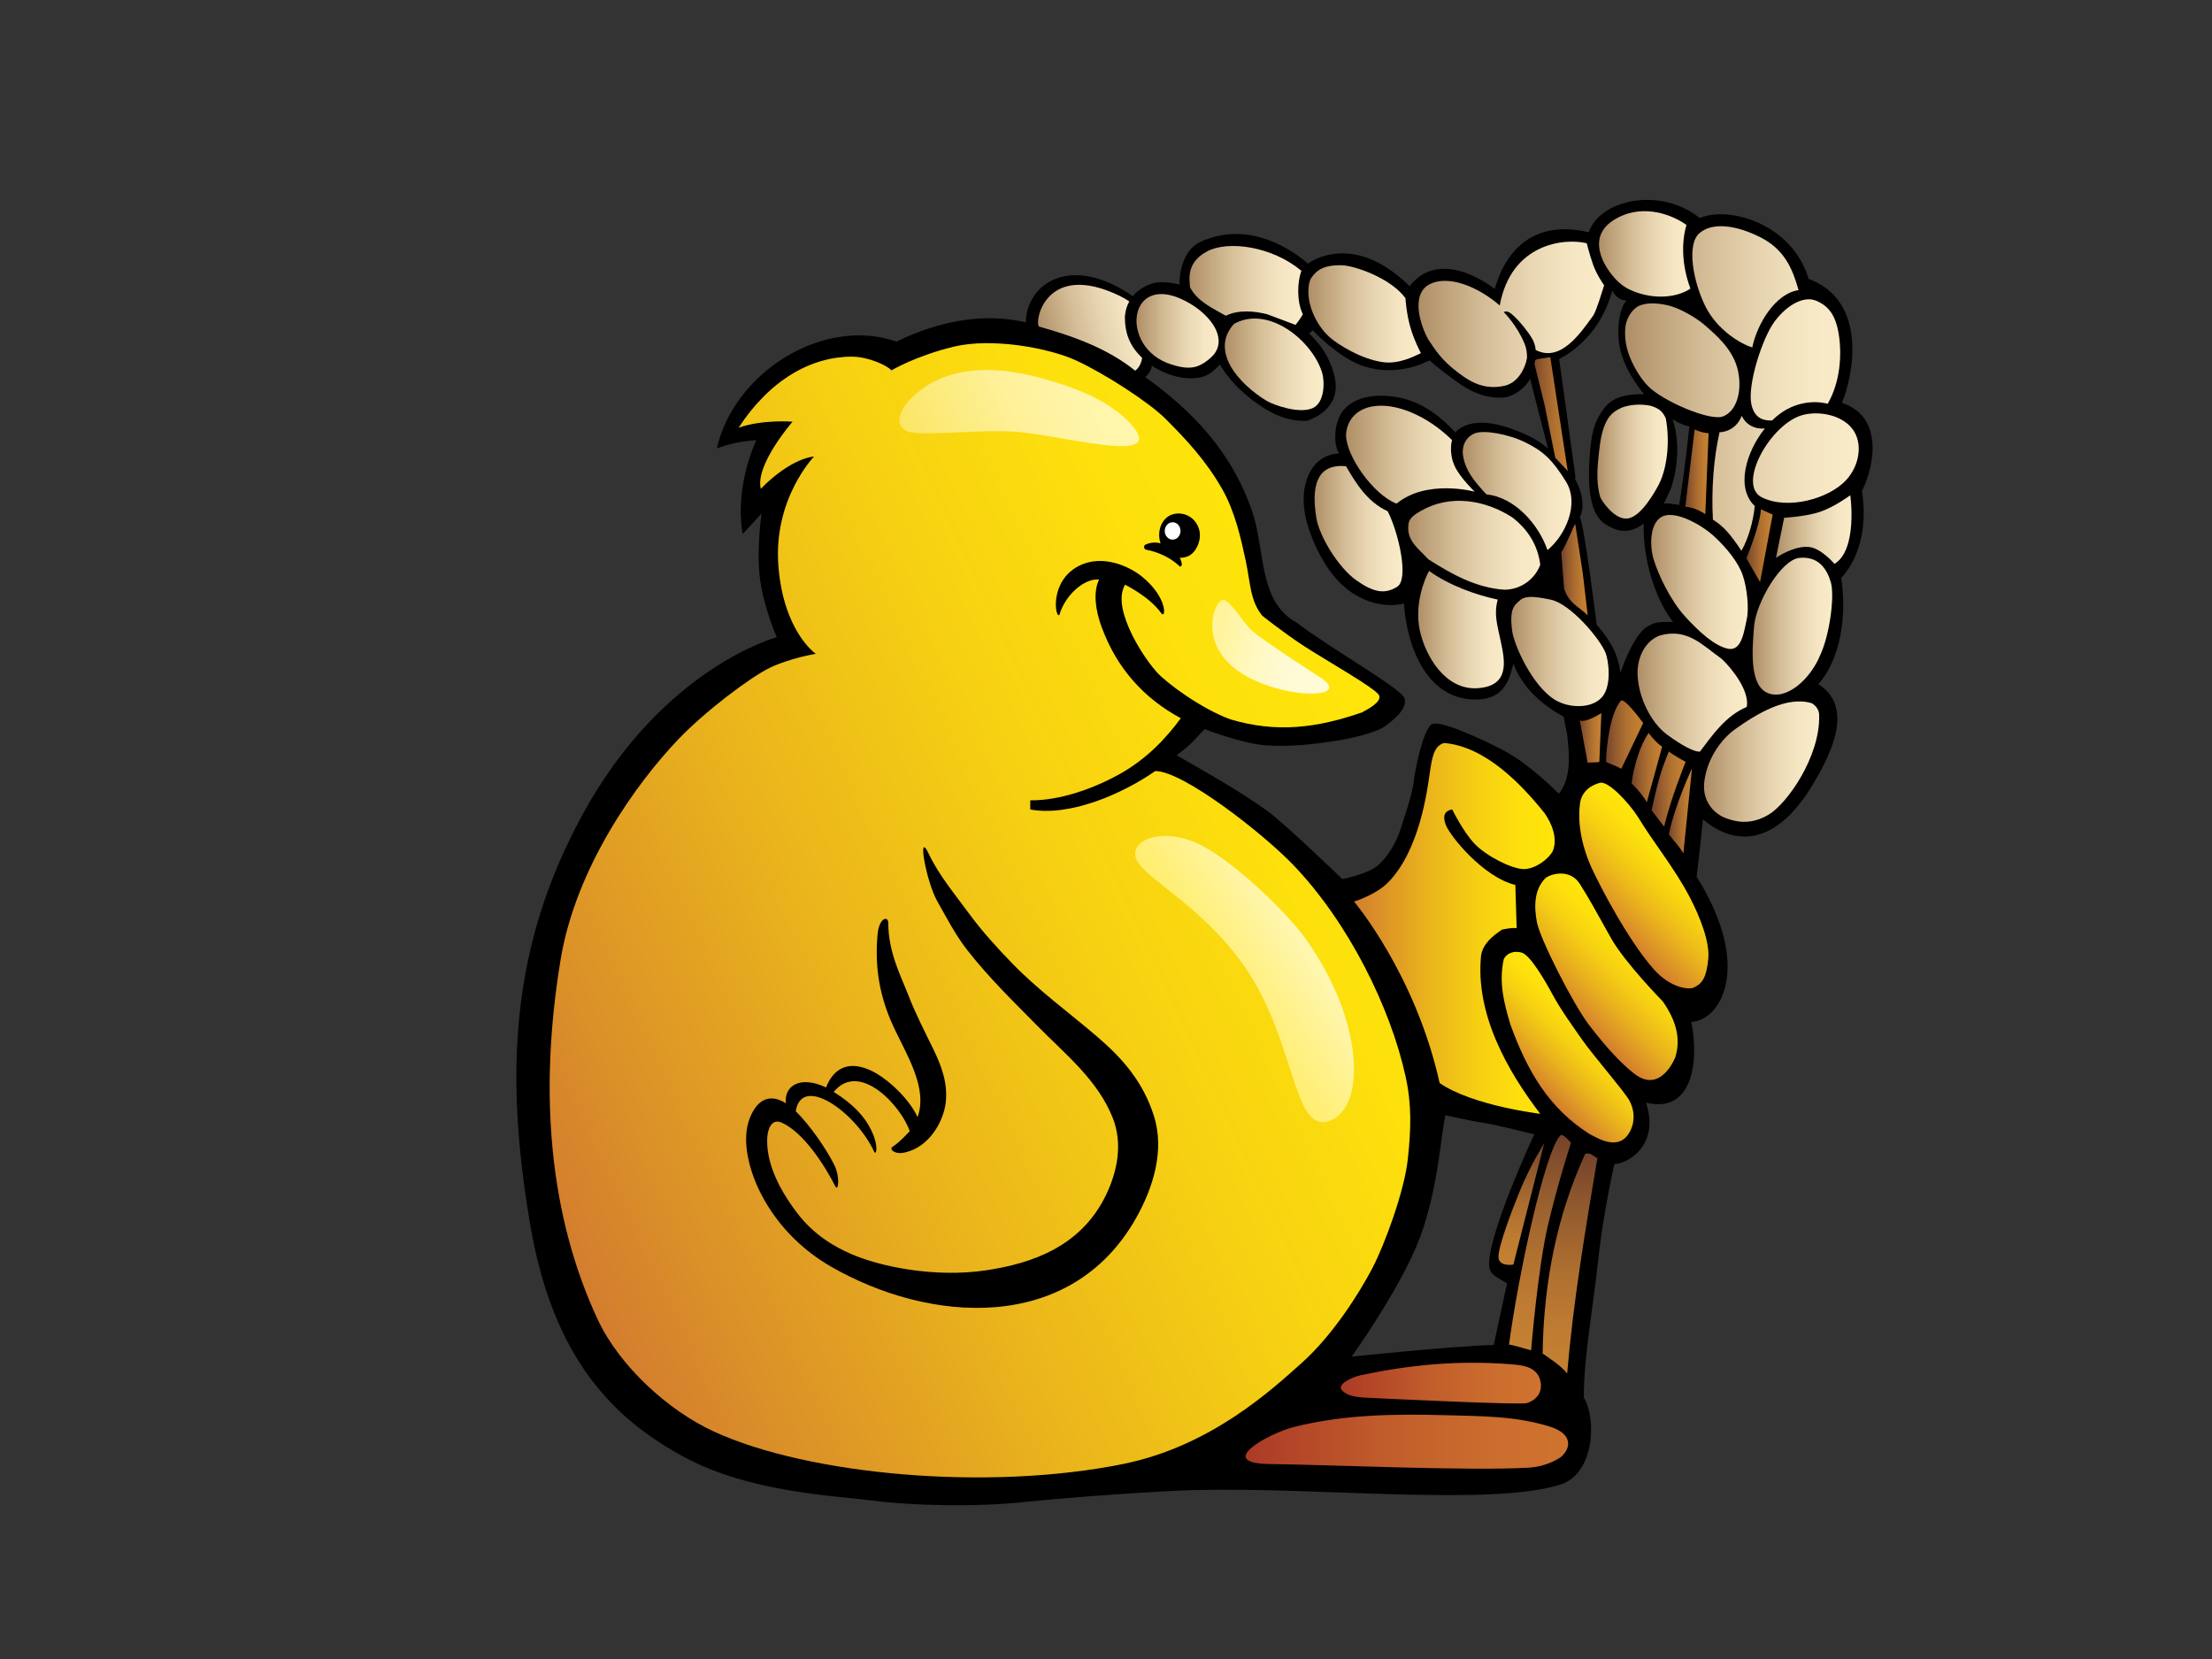 <?xml version="1.0" encoding="utf-8"?>
<!-- Generator: Adobe Illustrator 17.0.0, SVG Export Plug-In . SVG Version: 6.00 Build 0)  -->
<!DOCTYPE svg PUBLIC "-//W3C//DTD SVG 1.1//EN" "http://www.w3.org/Graphics/SVG/1.1/DTD/svg11.dtd">
<svg version="1.1" id="Layer_1" xmlns="http://www.w3.org/2000/svg" xmlns:xlink="http://www.w3.org/1999/xlink" x="0px" y="0px"
	 width="800px" height="600px" viewBox="0 0 800 600" enable-background="new 0 0 800 600" xml:space="preserve">
<rect x="0" y="0" width="800" height="600" fill="#333333" stroke="none"/>
<g>
	<g>
		<g>
			<g>
				
					<linearGradient id="SVGID_1_" gradientUnits="userSpaceOnUse" x1="57.514" y1="203.98" x2="94.147" y2="203.98" gradientTransform="matrix(-1.085 0.266 0.294 1.199 418.163 -145.843)">
					<stop  offset="0" style="stop-color:#FAECC9"/>
					<stop  offset="0.171" style="stop-color:#F6E6C3"/>
					<stop  offset="0.395" style="stop-color:#E9D7B3"/>
					<stop  offset="0.65" style="stop-color:#D4BD97"/>
					<stop  offset="0.926" style="stop-color:#B79971"/>
					<stop  offset="1" style="stop-color:#AE8E66"/>
				</linearGradient>
				<path fill-rule="evenodd" clip-rule="evenodd" fill="url(#SVGID_1_)" d="M411.101,135.42c-3.801,2.046-8.645,0.498-10.558,0.03
					c-6.27-1.533-13.381-5.201-18.839-9.701c-9.868-8.142-9.481-14.048-4.532-20.562c4.948-6.516,20.796-6.125,30.052,1.262
					c6.67,5.325,11.298,12.746,10.635,19.315C417.659,127.74,414.899,133.375,411.101,135.42z"/>
				<path fill-rule="evenodd" clip-rule="evenodd" d="M191.765,442.968c8.339,48.911,30.59,70.553,55.989,84.16
					c23.68,12.687,54.308,13.82,67.968,15.597c13.656,1.768,36.587,2.416,54.468,0.53c17.188-1.814,49.072-4.029,62.18-4.362
					c44.242-1.101,107.499,5.952,132.083-2.02c12.535-4.066,12.853-24.462,8.355-31.374c-0.024-14.825,3.435-33.016,5.14-49.27
					c1.884-17.939,5.946-35.276,5.946-35.276c4.563,0,16.549-6.556,11.408-22.156c16.71,4.078,19.282-14.535,16.39-29.245
					c10.123-0.181,22.655-19.323,1.928-52.469c1.285-10.632,2.27-20.752,2.27-20.752c4.563,3.975,22.314,17.034,40.148-13.277
					c6.242-10.607,14.623-27.294,1.61-35.628c7.649-8.628,10.439-23.754,8.279-38.387c6.181-6.809,9.626-17.833,7.466-31.445
					c4.628-9.189,7.874-26.943-7.232-31.906c4.144-9.9,9.481-36.867-12.052-44.844c-6.105-20.384-29.402-26.411-39.366-21.98
					c-13.979-11.342-35.914-6.939-40.169,5.143c-21.977-5.219-30.943,9.371-33.975,20.52c0,0-19.211-15.735-30.794-1.044
					c-20.873-20.542-36.771-8.129-36.771-8.129s-18.679-17.678-39.307-7.652c-5.562,2.704-7.443,11.128-7.084,15.232
					c0,0-5.944-1.648-9.867-0.413c-2.295,0.726-5.044,2.105-7.093,4.637c-0.042-0.042-1.19-0.887-1.612-1.155
					c-22.858-14.511-37.124-1.837-37.024,10.574c-15.158-3.502-31.067-0.667-46.813,6.956
					c-26.838-9.276-58.974,11.541-64.965,38.675c6.972-2.781,14.272-2.975,14.272-2.975s-8.018,16.271-4.925,33.908l6.845-7.418
					c0,0-1.811,11.726-0.742,22.343c1.069,10.62,6.201,22.418,6.201,22.418s-40.921,10.793-69.942,63.595
					C185.087,341.182,182.222,387.032,191.765,442.968z M607.289,182.637c0,0-2.914-0.619-5.568-0.619
					c1.202-1.854,1.56-3.449,2.523-5.167c2.643-7.683,3.334-17.031,0.692-25.243c3.586,2.35,6.051,2.594,6.051,2.594
					S609.306,170.399,607.289,182.637z M488.845,490.656c0,0,17.934-24.992,24.694-43.077c6.762-18.088,7.634-38.209,9.255-44.239
					c0,0,9.416,2.139,13.572,2.722c4.158,0.584,18.522,4.189,18.522,4.189s-17.905,38.345-16.21,48.345
					c0.472,2.79,3.843,3.843,6.362,5.565l-4.802,22.255C523.668,486.946,488.845,490.656,488.845,490.656z M508.057,252.75
					c-0.799-3.582-26.418-17.88-39.265-27.683c-13.809-7.551-11.17-26.491-15.971-40.269c-7.567-21.857-21.807-36.301-38.689-48.496
					c1.44-0.925,2.413-2.882,2.423-4.093c0,0,6.338,4.62,14.208,4.62c5.687,0,8.01-2.5,10.41-5.016
					c4.516,7.592,11.146,12.843,16.62,16.196c4.418,2.708,9.319,4.379,14.841,4.204c5.402-1.856,9.169-5.291,10.207-9.937
					c1.038-4.645-1.332-10.619-3.363-14.17c-2.031-3.554-4.203-5.699-6.002-7.553l1.318-1.06c0,0,8.708,9.252,17.086,12.471
					c8.376,3.215,17.639,2.196,25.163-1.649c1.29,1.378,5.43,4.554,9.428,7.471c4.08,2.976,10.471,6.944,18.465,5.838
					c5.277-1.527,9.279-5.791,10.902-12.448c5.182,1.652,14.031-3.792,20.111-11.463c5.22-6.581,7.143-14.615,7.143-14.615
					c1.285,2.484,3.129,3.49,5.257,3.613c-2.436,1.793-4.23,10.998-2.131,18.666c2.251,8.206,8.407,15.206,8.407,15.206
					s-8.966-0.621-13.113,3.585c-4.146,4.204-5.94,9.519-6.5,17.677c-0.559,8.161-1.223,21.11,5.439,25.635
					c6.664,4.527,11.155,1.925,14.018-0.12c-0.361,12.319,3.887,26.963,10.612,35.573c-3.001,0.133-6.003-0.396-8.644,1.326
					c-4.565,1.987-8.827,12.246-10.387,17.148c0,0-0.337-4.273-2.526-8.729c-2.188-4.459-6.06-8.73-6.06-8.73
					s-4.563-36.913-6.124-38.898c2.42-4.374,0.336-13-5.332-18.598c-0.041-0.037-0.082-0.064-0.123-0.097
					c-0.153-0.298-0.379-0.51-0.668-0.51c-4.806-5.698-8.135-8.572-15.308-11.541c-7.17-2.966-17.596-5.945-23.6,0.016
					c-7.085-7.55-14.95-12.87-26.017-13.197c-8.417-0.244-13.654,3.094-15.728,7.265c-2.073,4.167-2.285,10.536-0.243,13.583
					c-4.636,0.267-9.269,2.593-11.625,9.268c-2.353,6.676-1.119,14.095,2.131,22.004c3.25,7.914,7.956,14.958,14.009,19.039
					c6.05,4.081,13.112,5.439,18.932,4.003c0.964,15.554,8.371,35.121,26.415,34.718c11.268-0.254,12.059-9.656,13.141-12.969
					c3.595,9.606,11.821,15.717,18.186,19.159l1.266,6.41c0.84,7.284,1.561,15.759-3.001,21.458
					c-6.364-6.226-13.345-12.17-19.934-15.632c-6.59-3.465-23.428-11.508-26.208-9.399c-2.778,2.105-5.725,15.2-6.334,20.526
					c-0.61,5.327-3.683,13.708-4.924,17.752c-1.24,4.043-4.516,9.803-8.259,12.858c-3.745,3.057-12.649,4.766-12.649,4.766
					s-20.956-20.222-27.15-24.672c-10.551-7.588-22.012-13.85-32.754-20.109c0,0,3.963-2.927,5.763-4.854
					c1.802-1.929,4.335-4.599,4.335-4.599s13.712,5.326,22.322,5.878c8.609,0.553,16.186-0.279,24.654-1.572
					c9.731-1.485,16.231-3.845,18.214-5.316C504.563,259.939,508.857,256.337,508.057,252.75z M408.422,109.039
					c-0.872,1.541-1.384,3.171-1.598,5.459c0,6.224,1.825,10.703,6.249,14.933c-0.464,3.322-2.521,4.636-2.521,4.636
					c-9.846-7.948-22.065-12.387-34.792-15.966c-1.734-2.166,2.701-23.929,29.301-11.044
					C406.077,107.552,407.46,108.343,408.422,109.039z"/>
				
					<linearGradient id="SVGID_2_" gradientUnits="userSpaceOnUse" x1="-148.631" y1="150.606" x2="-134.358" y2="150.606" gradientTransform="matrix(-1 0 0 1 419.87 0)">
					<stop  offset="0" style="stop-color:#C58132"/>
					<stop  offset="0.195" style="stop-color:#BF7C32"/>
					<stop  offset="0.452" style="stop-color:#AF7030"/>
					<stop  offset="0.742" style="stop-color:#935B2E"/>
					<stop  offset="1" style="stop-color:#75432C"/>
				</linearGradient>
				<polygon fill-rule="evenodd" clip-rule="evenodd" fill="url(#SVGID_2_)" points="568.501,172.224 561.867,128.989 
					556.038,129.874 554.43,130.538 554.229,134.53 561.618,164.642 566.489,169.782 				"/>
				
					<linearGradient id="SVGID_3_" gradientUnits="userSpaceOnUse" x1="-124.02" y1="227.71" x2="-93.034" y2="227.71" gradientTransform="matrix(-1 0 0 1 419.87 0)">
					<stop  offset="0" style="stop-color:#FAECC9"/>
					<stop  offset="0.171" style="stop-color:#F6E6C3"/>
					<stop  offset="0.395" style="stop-color:#E9D7B3"/>
					<stop  offset="0.65" style="stop-color:#D4BD97"/>
					<stop  offset="0.926" style="stop-color:#B79971"/>
					<stop  offset="1" style="stop-color:#AE8E66"/>
				</linearGradient>
				<path fill-rule="evenodd" clip-rule="evenodd" fill="url(#SVGID_3_)" d="M534.335,248.895
					c-11.654,0.742-18.827-11.621-20.845-20.891c-2.015-9.27,1.682-18.666,3.361-21.509c6.967,5.036,16.663,8.639,24.828,10.357
					c-1.44,5.302-0.226,8.867,1.201,15.635C544.308,239.252,545.989,248.152,534.335,248.895z"/>
				
					<linearGradient id="SVGID_4_" gradientUnits="userSpaceOnUse" x1="-148.477" y1="177.605" x2="-109.159" y2="177.605" gradientTransform="matrix(-1 0 0 1 419.87 0)">
					<stop  offset="0" style="stop-color:#FAECC9"/>
					<stop  offset="0.171" style="stop-color:#F6E6C3"/>
					<stop  offset="0.395" style="stop-color:#E9D7B3"/>
					<stop  offset="0.65" style="stop-color:#D4BD97"/>
					<stop  offset="0.926" style="stop-color:#B79971"/>
					<stop  offset="1" style="stop-color:#AE8E66"/>
				</linearGradient>
				<path fill-rule="evenodd" clip-rule="evenodd" fill="url(#SVGID_4_)" d="M559.661,198.952
					c-3.153-9.213-11.755-19.104-22.077-20.15c-4.684-5.033-7.508-8.651-8.405-13.72c-0.687-3.884,1.036-7.088,4.216-8.366
					c3.181-1.277,12.034,0.207,18.308,3.296c6.277,3.092,9.751,6.181,14.682,14.217C571.316,182.264,566.16,193.638,559.661,198.952
					z"/>
				
					<linearGradient id="SVGID_5_" gradientUnits="userSpaceOnUse" x1="-154.351" y1="206.034" x2="-144.774" y2="206.034" gradientTransform="matrix(-1 0 0 1 419.87 0)">
					<stop  offset="0" style="stop-color:#C58132"/>
					<stop  offset="0.195" style="stop-color:#BF7C32"/>
					<stop  offset="0.452" style="stop-color:#AF7030"/>
					<stop  offset="0.742" style="stop-color:#935B2E"/>
					<stop  offset="1" style="stop-color:#75432C"/>
				</linearGradient>
				<path fill-rule="evenodd" clip-rule="evenodd" fill="url(#SVGID_5_)" d="M564.644,199.738c1.535-1.917,4.771-10.294,5.061-10.22
					l2.715,17.667l1.801,15.366c-3.361-3.312-6.604-4.107-8.525-9.539L564.644,199.738z"/>
				
					<linearGradient id="SVGID_6_" gradientUnits="userSpaceOnUse" x1="-183.305" y1="166.951" x2="-157.847" y2="166.951" gradientTransform="matrix(-1 0 0 1 419.87 0)">
					<stop  offset="0" style="stop-color:#FAECC9"/>
					<stop  offset="0.171" style="stop-color:#F6E6C3"/>
					<stop  offset="0.395" style="stop-color:#E9D7B3"/>
					<stop  offset="0.65" style="stop-color:#D4BD97"/>
					<stop  offset="0.926" style="stop-color:#B79971"/>
					<stop  offset="1" style="stop-color:#AE8E66"/>
				</linearGradient>
				<path fill-rule="evenodd" clip-rule="evenodd" fill="url(#SVGID_6_)" d="M588.746,187.507c-4.85,0.735-9.659-6.638-9.99-7.719
					c-1.209-3.95-1.22-8.695-0.754-13.291c0.437-4.294,0.796-8.41,1.982-11.718c1.185-3.304,2.532-5.534,6.235-7.205
					c3.706-1.671,9.343-1.427,11.66-0.528c2.317,0.899,3.481,1.854,4.563,4.238c1.44,7.418,0.839,17.353-2.523,23.975
					C598.493,177.925,593.596,186.768,588.746,187.507z"/>
				
					<linearGradient id="SVGID_7_" gradientUnits="userSpaceOnUse" x1="-160.288" y1="113.683" x2="-93.152" y2="113.683" gradientTransform="matrix(-1 0 0 1 419.87 0)">
					<stop  offset="0" style="stop-color:#FAECC9"/>
					<stop  offset="0.171" style="stop-color:#F6E6C3"/>
					<stop  offset="0.395" style="stop-color:#E9D7B3"/>
					<stop  offset="0.65" style="stop-color:#D4BD97"/>
					<stop  offset="0.926" style="stop-color:#B79971"/>
					<stop  offset="1" style="stop-color:#AE8E66"/>
				</linearGradient>
				<path fill-rule="evenodd" clip-rule="evenodd" fill="url(#SVGID_7_)" d="M576.046,114.339
					c-4.734,6.635-11.783,16.621-20.444,12.335c-1.626-0.805-3.095,0.918-2.894,2.333c-0.235,0.242-0.431,0.565-0.534,0.997
					c-1.199,4.972-4.152,8.623-7.967,9.501c-8.27,1.896-13.773-2.282-18.257-5.848c-4.484-3.562-6.848-6.961-9.366-10.85
					c-3.002-5.299-6.442-16.466,0.468-20.01c6.909-3.546,17.783,1.069,25.347,7.692c4.055-22.404,23.297-24.509,31.462-22.519
					c0,0,0.91,3.702,2.257,7.604c1.347,3.898,4.041,7.614,4.041,7.614c-0.979,2.877-2.546,8.556-3.939,10.947
					C576.162,114.198,576.101,114.256,576.046,114.339z"/>
				
					<linearGradient id="SVGID_8_" gradientUnits="userSpaceOnUse" x1="-94.022" y1="113.517" x2="-53.316" y2="113.517" gradientTransform="matrix(-1 0 0 1 419.87 0)">
					<stop  offset="0" style="stop-color:#FAECC9"/>
					<stop  offset="0.171" style="stop-color:#F6E6C3"/>
					<stop  offset="0.395" style="stop-color:#E9D7B3"/>
					<stop  offset="0.65" style="stop-color:#D4BD97"/>
					<stop  offset="0.926" style="stop-color:#B79971"/>
					<stop  offset="1" style="stop-color:#AE8E66"/>
				</linearGradient>
				<path fill-rule="evenodd" clip-rule="evenodd" fill="url(#SVGID_8_)" d="M500.158,130.98c-7.865-1.081-16.357-6.396-19.36-9.103
					c-5.162-4.642-9.246-13.639-6.965-20.663c2.523-4.505,6.462-5.331,11.168-5.297c4.704,0.031,18.011,4.635,23.295,11.92
					c0,0,0.326,5.353,1.711,10.284c1.401,4.987,3.861,9.555,3.885,9.598C511.121,129.035,505.805,131.757,500.158,130.98z"/>
				
					<linearGradient id="SVGID_9_" gradientUnits="userSpaceOnUse" x1="-87.369" y1="191.196" x2="-55.561" y2="191.196" gradientTransform="matrix(-1 0 0 1 419.87 0)">
					<stop  offset="0" style="stop-color:#FAECC9"/>
					<stop  offset="0.171" style="stop-color:#F6E6C3"/>
					<stop  offset="0.395" style="stop-color:#E9D7B3"/>
					<stop  offset="0.65" style="stop-color:#D4BD97"/>
					<stop  offset="0.926" style="stop-color:#B79971"/>
					<stop  offset="1" style="stop-color:#AE8E66"/>
				</linearGradient>
				<path fill-rule="evenodd" clip-rule="evenodd" fill="url(#SVGID_9_)" d="M486.803,168.638
					c3.24,5.431,7.324,12.739,15.067,16.265c3.843,7.421,7.86,24.54,3.424,27.315c-4.433,2.775-8.541,2.094-14.873-2.424
					c-6.332-4.523-13.241-15.663-14.36-22.584c-1.123-6.925-0.784-11.747,1.343-15.084
					C479.534,168.789,483.561,168.242,486.803,168.638z"/>
				
					<linearGradient id="SVGID_10_" gradientUnits="userSpaceOnUse" x1="-83.214" y1="260.716" x2="235.378" y2="409.278" gradientTransform="matrix(-1 0 0 1 419.87 0)">
					<stop  offset="0" style="stop-color:#FFE60A"/>
					<stop  offset="0.164" style="stop-color:#FDE00C"/>
					<stop  offset="0.381" style="stop-color:#F6D012"/>
					<stop  offset="0.627" style="stop-color:#EAB41C"/>
					<stop  offset="0.893" style="stop-color:#DA8E29"/>
					<stop  offset="1" style="stop-color:#D37D2F"/>
				</linearGradient>
				<path fill-rule="evenodd" clip-rule="evenodd" fill="url(#SVGID_10_)" d="M202.766,346.977
					c5.545-33.458,27.491-63.818,42.549-79.586c9.6-10.054,25.983-22.443,33.15-25.899c7.159-3.457,16.57-5.034,16.57-5.034
					s-11.631-7.905-13.514-31.698c-1.928-24.385,12.877-39.638,12.877-39.638s-7.982,0.198-19.256,11.654
					c-2.103-8.702,11.5-24.265,11.5-24.265s-10.744-0.896-19.511,2.171c11.423-17.51,26.406-25.693,40.945-25.693
					c5.991,0,12.887,3.233,14.328,4.956c0,0,8.63-5.167,22.388-8.536c13.755-3.377,34.514,0.36,44.58,5.028
					c10.063,4.667,26.113,14.975,32.228,21.103c6.953,6.969,14.404,14.748,20.411,25.31c4.689,8.242,6.826,18.003,8.537,26.025
					c1.713,8.024,1.549,14.392,5.991,19.821c0,0,7.059,5.664,14.546,10.618c7.488,4.956,26.857,15.81,27.726,18.246
					c0.869,2.431-4.322,5.032-6.245,6.093c-16.09,5.563-30.741,7.548-47.552,2.514c-10.568-3.843-23.128-13.141-26.657-17.088
					c-3.53-3.946-7.363-10.047-9.488-14.701c-2.124-4.66-4.865-11.874-1.985-16.903c0,0,8.763,4.192,13.079,10.277
					c1.71,2.411,2.496-5.642-7.063-13.308c-4.305-3.454-14.085-8.247-22.805-3.727c-10.561,5.475-8.533,18.898-6.97,17.706
					c2.111-7.339,9.185-13.396,14.361-12.813c-2.218,4.659-1.269,11.183,0.937,17.176c5.591,15.209,15.546,25.916,28.634,32.964
					c-5.172,7.072-12.23,14.623-21.858,20.05c-9.627,5.427-22.038,9.794-32.595,9.643v3.312
					c14.289,2.648,33.206-5.553,45.216-13.898c10.206,0,39.117,22.745,49.753,33.798c20.2,20.992,35.304,51.824,40.745,76.514
					c2.298,10.424,2.024,19.162,0.809,30.267c-1.215,11.11-8.145,30.328-12.839,39.293c-4.695,8.966-14.243,24.096-25.354,34.054
					c-11.11,9.959-33.105,30.262-64.667,36.67c-48.705,9.889-113.683,4.09-148.081-11.719
					c-16.467-7.567-34.127-23.598-42.045-40.581C198.944,440.264,194.644,395.993,202.766,346.977z"/>
				
					<linearGradient id="SVGID_11_" gradientUnits="userSpaceOnUse" x1="-147.277" y1="521.399" x2="-30.631" y2="521.399" gradientTransform="matrix(-1 0 0 1 419.87 0)">
					<stop  offset="0" style="stop-color:#CF732F"/>
					<stop  offset="0.241" style="stop-color:#CB6D2E"/>
					<stop  offset="0.558" style="stop-color:#C15D2B"/>
					<stop  offset="0.917" style="stop-color:#B04127"/>
					<stop  offset="1" style="stop-color:#AB3A26"/>
				</linearGradient>
				<path fill-rule="evenodd" clip-rule="evenodd" fill="url(#SVGID_11_)" d="M552.959,530.795
					c-21.915,1.233-69.345-0.974-93.815-1.31c-20.081-0.273-0.046-11.14,8.683-13.359c18.018-4.573,36.694-4.823,55.083-4.299
					c12.906,0.362,25.099,0.257,37.502,4.085c7.968,2.462,8.096,7.308,4.368,10.821C564.261,527.223,559.59,530.426,552.959,530.795
					z"/>
				
					<linearGradient id="SVGID_12_" gradientUnits="userSpaceOnUse" x1="-137.43" y1="500.224" x2="-65.056" y2="500.224" gradientTransform="matrix(-1 0 0 1 419.87 0)">
					<stop  offset="0" style="stop-color:#CF732F"/>
					<stop  offset="0.241" style="stop-color:#CB6D2E"/>
					<stop  offset="0.558" style="stop-color:#C15D2B"/>
					<stop  offset="0.917" style="stop-color:#B04127"/>
					<stop  offset="1" style="stop-color:#AB3A26"/>
				</linearGradient>
				<path fill-rule="evenodd" clip-rule="evenodd" fill="url(#SVGID_12_)" d="M496.756,505.622
					c4.704,0.235,52.877,2.528,55.343,1.847c2.47-0.68,6.201-3.134,4.952-8.204c-1.25-5.067-6.702-5.54-10.207-5.826
					c-19.66-1.61-37.218,0.239-54.75,3.925c-2.514,0.528-9.113,3.198-6.612,5.611C487.986,505.388,492.048,505.388,496.756,505.622z
					"/>
				
					<linearGradient id="SVGID_13_" gradientUnits="userSpaceOnUse" x1="-147.937" y1="496.751" x2="-147.937" y2="417.158" gradientTransform="matrix(-1 0 0 1 419.87 0)">
					<stop  offset="0" style="stop-color:#C58132"/>
					<stop  offset="0.195" style="stop-color:#BF7C32"/>
					<stop  offset="0.452" style="stop-color:#AF7030"/>
					<stop  offset="0.742" style="stop-color:#935B2E"/>
					<stop  offset="1" style="stop-color:#75432C"/>
				</linearGradient>
				<path fill-rule="evenodd" clip-rule="evenodd" fill="url(#SVGID_13_)" d="M566.777,496.751
					c2.281-26.497,6.485-51.264,10.928-77.892c-1.081-0.397-2.642-2.384-4.442-1.457c-10.208,22.255-15.005,46.659-15.351,72.126
					C560.686,491.447,564.616,493.964,566.777,496.751L566.777,496.751L566.777,496.751z"/>
				
					<linearGradient id="SVGID_14_" gradientUnits="userSpaceOnUse" x1="-137.085" y1="488.383" x2="-137.085" y2="410.482" gradientTransform="matrix(-1 0 0 1 419.87 0)">
					<stop  offset="0" style="stop-color:#C58132"/>
					<stop  offset="0.195" style="stop-color:#BF7C32"/>
					<stop  offset="0.452" style="stop-color:#AF7030"/>
					<stop  offset="0.742" style="stop-color:#935B2E"/>
					<stop  offset="1" style="stop-color:#75432C"/>
				</linearGradient>
				<path fill-rule="evenodd" clip-rule="evenodd" fill="url(#SVGID_14_)" d="M553.745,488.383c0,0,2.429-29.684,6.075-45.195
					c3.647-15.512,8.333-29.875,8.333-29.875s-2.94-3.591-3.819-2.683c-5.702,5.926-15.334,51.274-18.576,75.645
					C547.321,486.464,553.745,488.383,553.745,488.383z"/>
				
					<linearGradient id="SVGID_15_" gradientUnits="userSpaceOnUse" x1="-130.357" y1="457.463" x2="-130.357" y2="413.385" gradientTransform="matrix(-1 0 0 1 419.87 0)">
					<stop  offset="0" style="stop-color:#C58132"/>
					<stop  offset="0.195" style="stop-color:#BF7C32"/>
					<stop  offset="0.452" style="stop-color:#AF7030"/>
					<stop  offset="0.742" style="stop-color:#935B2E"/>
					<stop  offset="1" style="stop-color:#75432C"/>
				</linearGradient>
				<path fill-rule="evenodd" clip-rule="evenodd" fill="url(#SVGID_15_)" d="M547.321,457.355l11.195-43.97
					c0,0-5.118,8.162-8.938,17.547c-2.939,7.213-7.641,19.718-7.64,23.554C541.941,458.32,547.321,457.355,547.321,457.355z"/>
				
					<linearGradient id="SVGID_16_" gradientUnits="userSpaceOnUse" x1="-155.797" y1="369.187" x2="-133.889" y2="391.096" gradientTransform="matrix(-1 0 0 1 419.87 0)">
					<stop  offset="0" style="stop-color:#FFE60A"/>
					<stop  offset="0.164" style="stop-color:#FDE00C"/>
					<stop  offset="0.381" style="stop-color:#F6D012"/>
					<stop  offset="0.627" style="stop-color:#EAB41C"/>
					<stop  offset="0.893" style="stop-color:#DA8E29"/>
					<stop  offset="1" style="stop-color:#D37D2F"/>
				</linearGradient>
				<path fill-rule="evenodd" clip-rule="evenodd" fill="url(#SVGID_16_)" d="M589.713,408.793c1.751-3.68,1.301-7.65-0.48-10.862
					c-1.783-3.212-12.876-16.022-16.798-21.584c-3.922-5.563-8.064-11.346-10.87-16.551c-2.802-5.208-8.068-14.232-11.095-15.219
					c-3.025-0.99-5.789,0.371-6.629,2.355c-1.801,8.348,0,15.497,2.401,23.579c6.004,16.558,13.809,30.339,28.819,39.742
					C577.225,411.181,585.74,417.134,589.713,408.793z"/>
				
					<linearGradient id="SVGID_17_" gradientUnits="userSpaceOnUse" x1="-142.406" y1="335.771" x2="-69.823" y2="335.771" gradientTransform="matrix(-1 0 0 1 419.87 0)">
					<stop  offset="0" style="stop-color:#FFE60A"/>
					<stop  offset="0.164" style="stop-color:#FDE00C"/>
					<stop  offset="0.381" style="stop-color:#F6D012"/>
					<stop  offset="0.627" style="stop-color:#EAB41C"/>
					<stop  offset="0.893" style="stop-color:#DA8E29"/>
					<stop  offset="1" style="stop-color:#D37D2F"/>
				</linearGradient>
				<path fill-rule="evenodd" clip-rule="evenodd" fill="url(#SVGID_17_)" d="M557.051,402.832
					c-11.648-15.231-23.656-36.029-21.376-57.49c0.841-4.105,3.844-6.621,7.566-9.137c1.442-0.268,3.354-0.714,5.284-0.531l0,0
					l-0.481-15.633l0,0c-11.649-2.78-23.816-17.914-25.201-21.819c-1.564-4.404,0.825-5.204,2.387-5.465l0,0
					c0,0,3.861,7.953,8.028,12.36c4.166,4.404,13.193,9,17.533,9.193c4.341,0.192,9.371-3.678,10.822-6.585c1.453-2.91,0,0,0,0
					c1.801-4.503-0.361-9.932-3.001-13.643c-8.286-10.333-21.394-24.176-36.403-25.37c-3.723,1.194-4.302,5.37-5.145,11.063
					c-0.844,5.693-3.524,27.61-15.01,39.344c-4.481,4.575-12.36,6.936-12.36,6.936s22.213,26.174,30.971,65.65
					C532.566,399.909,557.051,402.832,557.051,402.832z"/>
				
					<linearGradient id="SVGID_18_" gradientUnits="userSpaceOnUse" x1="-172.816" y1="340.698" x2="-147.902" y2="365.612" gradientTransform="matrix(-1 0 0 1 419.87 0)">
					<stop  offset="0" style="stop-color:#FFE60A"/>
					<stop  offset="0.164" style="stop-color:#FDE00C"/>
					<stop  offset="0.381" style="stop-color:#F6D012"/>
					<stop  offset="0.627" style="stop-color:#EAB41C"/>
					<stop  offset="0.893" style="stop-color:#DA8E29"/>
					<stop  offset="1" style="stop-color:#D37D2F"/>
				</linearGradient>
				<path fill-rule="evenodd" clip-rule="evenodd" fill="url(#SVGID_18_)" d="M605.924,382.301L605.924,382.301
					c2.161-7.156-0.12-13.778-4.563-20.137l0,0c0,0-13.714-13.966-18.731-22.913c-5.019-8.952-7.754-14.073-11.288-19.607
					c-3.536-5.531-10.449-3.708-12.49-1.984c-3.963,4.104-4.121,9.979-3.002,15.914c1.121,5.932,12.992,29.522,18.981,37.311
					c5.99,7.787,11.35,13.659,16.257,17.462C600.74,395.833,605.924,382.301,605.924,382.301z"/>
				
					<linearGradient id="SVGID_19_" gradientUnits="userSpaceOnUse" x1="-186.831" y1="308.332" x2="-161.39" y2="333.773" gradientTransform="matrix(-1 0 0 1 419.87 0)">
					<stop  offset="0" style="stop-color:#FFE60A"/>
					<stop  offset="0.164" style="stop-color:#FDE00C"/>
					<stop  offset="0.381" style="stop-color:#F6D012"/>
					<stop  offset="0.627" style="stop-color:#EAB41C"/>
					<stop  offset="0.893" style="stop-color:#DA8E29"/>
					<stop  offset="1" style="stop-color:#D37D2F"/>
				</linearGradient>
				<path fill-rule="evenodd" clip-rule="evenodd" fill="url(#SVGID_19_)" d="M598.146,350.593
					c6.145,6.917,12.712,7.258,14.142,6.674c3.614-1.481,4.869-4.083,5.522-10.335c0.659-6.249-3.088-15.564-6.702-22.477
					c-5.56-10.633-13.37-20.059-18.753-29.049c-3.723-5.696-10.784-12.996-13.672-12.3c-2.89,0.703-6.66,2.865-7.273,7.555
					c-0.759,5.789,0,14.155,4.491,23.831C578.617,320.339,588.748,340.01,598.146,350.593z"/>
				
					<linearGradient id="SVGID_20_" gradientUnits="userSpaceOnUse" x1="-192.057" y1="293.285" x2="-183.691" y2="293.285" gradientTransform="matrix(-1 0 0 1 419.87 0)">
					<stop  offset="0" style="stop-color:#C58132"/>
					<stop  offset="0.195" style="stop-color:#BF7C32"/>
					<stop  offset="0.452" style="stop-color:#AF7030"/>
					<stop  offset="0.742" style="stop-color:#935B2E"/>
					<stop  offset="1" style="stop-color:#75432C"/>
				</linearGradient>
				<path fill-rule="evenodd" clip-rule="evenodd" fill="url(#SVGID_20_)" d="M608.807,308.651l3.121-30.731
					c0,0-6.104,12.835-8.366,23.805C605.302,304.159,607.559,306.263,608.807,308.651L608.807,308.651L608.807,308.651z"/>
				
					<linearGradient id="SVGID_21_" gradientUnits="userSpaceOnUse" x1="-238.063" y1="275.453" x2="-196.405" y2="275.453" gradientTransform="matrix(-1 0 0 1 419.87 0)">
					<stop  offset="0" style="stop-color:#FAECC9"/>
					<stop  offset="0.171" style="stop-color:#F6E6C3"/>
					<stop  offset="0.395" style="stop-color:#E9D7B3"/>
					<stop  offset="0.65" style="stop-color:#D4BD97"/>
					<stop  offset="0.926" style="stop-color:#B79971"/>
					<stop  offset="1" style="stop-color:#AE8E66"/>
				</linearGradient>
				<path fill-rule="evenodd" clip-rule="evenodd" fill="url(#SVGID_21_)" d="M639.592,294.666
					c6.85-4.031,18.808-21.251,18.327-36.086c0-1.722-1.081-3.313-2.641-4.239c-9.008-2.779-19.815,3.708-27.98,9.538
					c-5.644,4.239-10.072,11.368-10.927,18.94c-0.857,7.576,4.201,11.701,7.565,12.982
					C627.301,297.081,632.74,298.697,639.592,294.666z"/>
				
					<linearGradient id="SVGID_22_" gradientUnits="userSpaceOnUse" x1="-189.753" y1="285.366" x2="-177.447" y2="285.366" gradientTransform="matrix(-1 0 0 1 419.87 0)">
					<stop  offset="0" style="stop-color:#C58132"/>
					<stop  offset="0.195" style="stop-color:#BF7C32"/>
					<stop  offset="0.452" style="stop-color:#AF7030"/>
					<stop  offset="0.742" style="stop-color:#935B2E"/>
					<stop  offset="1" style="stop-color:#75432C"/>
				</linearGradient>
				<path fill-rule="evenodd" clip-rule="evenodd" fill="url(#SVGID_22_)" d="M601.876,298.937c2.189-9.656,7.747-23.4,7.747-23.4
					s-3.8-2.019-6.056-3.741c-2.95,6.895-4.34,12.449-6.25,21.256C599.041,295.384,601.876,298.937,601.876,298.937z"/>
				
					<linearGradient id="SVGID_23_" gradientUnits="userSpaceOnUse" x1="-181.264" y1="277.636" x2="-170.222" y2="277.636" gradientTransform="matrix(-1 0 0 1 419.87 0)">
					<stop  offset="0" style="stop-color:#C58132"/>
					<stop  offset="0.195" style="stop-color:#BF7C32"/>
					<stop  offset="0.452" style="stop-color:#AF7030"/>
					<stop  offset="0.742" style="stop-color:#935B2E"/>
					<stop  offset="1" style="stop-color:#75432C"/>
				</linearGradient>
				<path fill-rule="evenodd" clip-rule="evenodd" fill="url(#SVGID_23_)" d="M601.135,270.071
					c-2.776-1.914-4.859-4.978-4.859-4.978c-3.002,4.105-5.465,12.019-6.183,18.245c2.017,1.862,4.648,5.123,5.487,6.841
					L601.135,270.071z"/>
				
					<linearGradient id="SVGID_24_" gradientUnits="userSpaceOnUse" x1="-174.405" y1="265.691" x2="-160.962" y2="265.691" gradientTransform="matrix(-1 0 0 1 419.87 0)">
					<stop  offset="0" style="stop-color:#C58132"/>
					<stop  offset="0.195" style="stop-color:#BF7C32"/>
					<stop  offset="0.452" style="stop-color:#AF7030"/>
					<stop  offset="0.742" style="stop-color:#935B2E"/>
					<stop  offset="1" style="stop-color:#75432C"/>
				</linearGradient>
				<path fill-rule="evenodd" clip-rule="evenodd" fill="url(#SVGID_24_)" d="M586.351,278.054l7.925-16.56l0,0
					c-1.561-2.118-6.855-9.118-8.057-8.057c-3.721,4.238-5.219,15.599-5.386,22.1C582.178,276.28,584.91,277.124,586.351,278.054
					L586.351,278.054L586.351,278.054z"/>
				
					<linearGradient id="SVGID_25_" gradientUnits="userSpaceOnUse" x1="-159.28" y1="266.913" x2="-151.471" y2="266.913" gradientTransform="matrix(-1 0 0 1 419.87 0)">
					<stop  offset="0" style="stop-color:#C58132"/>
					<stop  offset="0.195" style="stop-color:#BF7C32"/>
					<stop  offset="0.452" style="stop-color:#AF7030"/>
					<stop  offset="0.742" style="stop-color:#935B2E"/>
					<stop  offset="1" style="stop-color:#75432C"/>
				</linearGradient>
				<path fill-rule="evenodd" clip-rule="evenodd" fill="url(#SVGID_25_)" d="M574.221,275.932c1.201-0.398,2.643,0,4.202-0.398l0,0
					l0.727-17.64c0,0-5.529,3.6-7.809,2.673l0,0L574.221,275.932z"/>
				
					<linearGradient id="SVGID_26_" gradientUnits="userSpaceOnUse" x1="-211.994" y1="250.485" x2="-172.364" y2="250.485" gradientTransform="matrix(-1 0 0 1 419.87 0)">
					<stop  offset="0" style="stop-color:#FAECC9"/>
					<stop  offset="0.171" style="stop-color:#F6E6C3"/>
					<stop  offset="0.395" style="stop-color:#E9D7B3"/>
					<stop  offset="0.65" style="stop-color:#D4BD97"/>
					<stop  offset="0.926" style="stop-color:#B79971"/>
					<stop  offset="1" style="stop-color:#AE8E66"/>
				</linearGradient>
				<path fill-rule="evenodd" clip-rule="evenodd" fill="url(#SVGID_26_)" d="M614.811,271.826
					c4.442-5.828,9.125-12.848,16.93-16.162c1.08-5.694-5.234-13.805-9.078-17.381c-7.087-5.033-12.417-11.231-22.385-8.446
					c-4.921,1.853-7.925,7.153-8.045,13.245c0,8.874,4.925,18.339,10.566,22.522c5.645,4.176,9.848,6.223,11.648,6.223l0,0H614.811z
					"/>
				
					<linearGradient id="SVGID_27_" gradientUnits="userSpaceOnUse" x1="-161.929" y1="235.632" x2="-126.701" y2="235.632" gradientTransform="matrix(-1 0 0 1 419.87 0)">
					<stop  offset="0" style="stop-color:#FAECC9"/>
					<stop  offset="0.171" style="stop-color:#F6E6C3"/>
					<stop  offset="0.395" style="stop-color:#E9D7B3"/>
					<stop  offset="0.65" style="stop-color:#D4BD97"/>
					<stop  offset="0.926" style="stop-color:#B79971"/>
					<stop  offset="1" style="stop-color:#AE8E66"/>
				</linearGradient>
				<path fill-rule="evenodd" clip-rule="evenodd" fill="url(#SVGID_27_)" d="M579.609,251.863c3.382-4.27,2.09-13.146,1.096-15.667
					c-2.062-5.233-12.716-17.85-19.934-19.344c-7.216-1.49-9.61-1.265-11.527,0.665c-1.917,1.934,0,0,0,0
					c-2.642,2.119-3.053,4.802-2.401,10.333c0.652,5.529,7.386,20.228,15.468,25.216
					C567.456,256.238,575.978,256.444,579.609,251.863z"/>
				
					<linearGradient id="SVGID_28_" gradientUnits="userSpaceOnUse" x1="-242.77" y1="226.457" x2="-214" y2="226.457" gradientTransform="matrix(-1 0 0 1 419.87 0)">
					<stop  offset="0" style="stop-color:#FAECC9"/>
					<stop  offset="0.171" style="stop-color:#F6E6C3"/>
					<stop  offset="0.395" style="stop-color:#E9D7B3"/>
					<stop  offset="0.65" style="stop-color:#D4BD97"/>
					<stop  offset="0.926" style="stop-color:#B79971"/>
					<stop  offset="1" style="stop-color:#AE8E66"/>
				</linearGradient>
				<path fill-rule="evenodd" clip-rule="evenodd" fill="url(#SVGID_28_)" d="M639.306,250.631
					c6.682,2.805,15.37-4.898,18.971-13.642c3.484-7.418,5.331-21.519,3.845-26.493c-1.486-4.977-4.591-9.353-11.288-8.744
					c-6.697,0.61-15.768,16.243-16.452,24.772C633.698,235.047,632.624,247.831,639.306,250.631z"/>
				
					<linearGradient id="SVGID_29_" gradientUnits="userSpaceOnUse" x1="-212.241" y1="210.479" x2="-177.308" y2="210.479" gradientTransform="matrix(-1 0 0 1 419.87 0)">
					<stop  offset="0" style="stop-color:#FAECC9"/>
					<stop  offset="0.171" style="stop-color:#F6E6C3"/>
					<stop  offset="0.395" style="stop-color:#E9D7B3"/>
					<stop  offset="0.65" style="stop-color:#D4BD97"/>
					<stop  offset="0.926" style="stop-color:#B79971"/>
					<stop  offset="1" style="stop-color:#AE8E66"/>
				</linearGradient>
				<path fill-rule="evenodd" clip-rule="evenodd" fill="url(#SVGID_29_)" d="M625.093,234.645c4.831,0.903,5.695-6.46,6.624-10.595
					c0.932-4.139,0.114-11.5-1.455-16.073c-1.568-4.573-5.939-10.013-10.424-14.091c-4.482-4.079-13.334-9.026-18.154-7.293
					c-4.817,1.729-5.266,10.014-3.697,15.451c1.57,5.438,6.051,14.956,11.318,20.77
					C614.574,228.621,620.261,233.742,625.093,234.645z"/>
				
					<linearGradient id="SVGID_30_" gradientUnits="userSpaceOnUse" x1="-137.18" y1="197.201" x2="-89.432" y2="197.201" gradientTransform="matrix(-1 0 0 1 419.87 0)">
					<stop  offset="0" style="stop-color:#FAECC9"/>
					<stop  offset="0.171" style="stop-color:#F6E6C3"/>
					<stop  offset="0.395" style="stop-color:#E9D7B3"/>
					<stop  offset="0.65" style="stop-color:#D4BD97"/>
					<stop  offset="0.926" style="stop-color:#B79971"/>
					<stop  offset="1" style="stop-color:#AE8E66"/>
				</linearGradient>
				<path fill-rule="evenodd" clip-rule="evenodd" fill="url(#SVGID_30_)" d="M544.082,213.279c5.163,0,10.688-3.047,12.969-9.009
					c-0.84-7.018-4.443-12.848-10.207-17.219c-9.968-6.359-22.455-8.344-33.021-2.252c-1.443,0.926-4.323,2.252-4.445,5.035
					c-0.719,5.828,3.843,8.743,7.207,12.45C524.869,207.583,533.876,212.617,544.082,213.279L544.082,213.279L544.082,213.279z"/>
				
					<linearGradient id="SVGID_31_" gradientUnits="userSpaceOnUse" x1="-221.238" y1="197.356" x2="-211.742" y2="197.356" gradientTransform="matrix(-1 0 0 1 419.87 0)">
					<stop  offset="0" style="stop-color:#C58132"/>
					<stop  offset="0.195" style="stop-color:#BF7C32"/>
					<stop  offset="0.452" style="stop-color:#AF7030"/>
					<stop  offset="0.742" style="stop-color:#935B2E"/>
					<stop  offset="1" style="stop-color:#75432C"/>
				</linearGradient>
				<path fill-rule="evenodd" clip-rule="evenodd" fill="url(#SVGID_31_)" d="M636.551,210.515l4.558-24.393l-4.272-1.926
					c-0.199,5.545-5.224,17.737-5.224,17.737L636.551,210.515z"/>
				
					<linearGradient id="SVGID_32_" gradientUnits="userSpaceOnUse" x1="-249.751" y1="191.524" x2="-222.438" y2="191.524" gradientTransform="matrix(-1 0 0 1 419.87 0)">
					<stop  offset="0" style="stop-color:#FAECC9"/>
					<stop  offset="0.171" style="stop-color:#F6E6C3"/>
					<stop  offset="0.395" style="stop-color:#E9D7B3"/>
					<stop  offset="0.65" style="stop-color:#D4BD97"/>
					<stop  offset="0.926" style="stop-color:#B79971"/>
					<stop  offset="1" style="stop-color:#AE8E66"/>
				</linearGradient>
				<path fill-rule="evenodd" clip-rule="evenodd" fill="url(#SVGID_32_)" d="M663.458,203.937c8.508-5.105,5.73-24.826,5.73-24.826
					s-5.382,4.021-10.762,5.935c-4.949,1.759-13.166,2.217-13.166,2.217l-2.952,14.49l0,0c2.523-1.721,7.979-4.558,12.296-3.879
					C658.925,198.555,663.458,203.937,663.458,203.937z"/>
				<path fill-rule="evenodd" clip-rule="evenodd" d="M429.793,201.116c2.683-1.202,5.055-5.778,3.843-9.788
					c-1.269-4.202-5.376-6.315-9.14-5.419c-4.284,1.018-6.335,6.218-4.717,10.725C421.502,201.436,426.401,202.637,429.793,201.116z
					"/>
				
					<linearGradient id="SVGID_33_" gradientUnits="userSpaceOnUse" x1="-252.232" y1="174.78" x2="-168.455" y2="174.78" gradientTransform="matrix(-1 0 0 1 419.87 0)">
					<stop  offset="0" style="stop-color:#FAECC9"/>
					<stop  offset="0.171" style="stop-color:#F6E6C3"/>
					<stop  offset="0.395" style="stop-color:#E9D7B3"/>
					<stop  offset="0.65" style="stop-color:#D4BD97"/>
					<stop  offset="0.926" style="stop-color:#B79971"/>
					<stop  offset="1" style="stop-color:#AE8E66"/>
				</linearGradient>
				<path fill-rule="evenodd" clip-rule="evenodd" fill="url(#SVGID_33_)" d="M629.939,150.358c1.44,3.225,4.691,4.955,8.357,4.582
					c-6.974,8.714-10.552,21.593-3.663,28.065c-0.56,5.813-2.406,11.959-4.819,16.196c0,0-2.507-3.89-4.931-6.675
					c-2.69-3.092-5.38-4.573-5.38-4.573c-0.601-10.733,0.231-22.096,2.393-31.634C621.895,156.32,627.571,156.427,629.939,150.358z"
					/>
				
					<linearGradient id="SVGID_34_" gradientUnits="userSpaceOnUse" x1="-252.597" y1="103.728" x2="-167.686" y2="103.728" gradientTransform="matrix(-1 0 0 1 419.87 0)">
					<stop  offset="0" style="stop-color:#FAECC9"/>
					<stop  offset="0.171" style="stop-color:#F6E6C3"/>
					<stop  offset="0.395" style="stop-color:#E9D7B3"/>
					<stop  offset="0.65" style="stop-color:#D4BD97"/>
					<stop  offset="0.926" style="stop-color:#B79971"/>
					<stop  offset="1" style="stop-color:#AE8E66"/>
				</linearGradient>
				<path fill-rule="evenodd" clip-rule="evenodd" fill="url(#SVGID_34_)" d="M614.584,84.361
					c4.659-4.075,13.174-3.014,22.012,1.418c8.839,4.43,11.73,11.523,13.878,19.145c-8.413,1.238-15.002,12.256-16.74,20.719
					c-3.922-1.114-12.723-6.187-17.061-15.052C612.335,101.732,609.926,88.438,614.584,84.361z"/>
				
					<linearGradient id="SVGID_35_" gradientUnits="userSpaceOnUse" x1="-253.749" y1="130.159" x2="-170.36" y2="130.159" gradientTransform="matrix(-1 0 0 1 419.87 0)">
					<stop  offset="0" style="stop-color:#FAECC9"/>
					<stop  offset="0.216" style="stop-color:#F7E9C5"/>
					<stop  offset="0.413" style="stop-color:#EFDEBA"/>
					<stop  offset="0.603" style="stop-color:#E0CCA8"/>
					<stop  offset="0.789" style="stop-color:#CCB48E"/>
					<stop  offset="0.97" style="stop-color:#B3946C"/>
					<stop  offset="1" style="stop-color:#AE8E66"/>
				</linearGradient>
				<path fill-rule="evenodd" clip-rule="evenodd" fill="url(#SVGID_35_)" d="M641.913,116.124
					c4.596-6.056,10.582-9.187,14.925-7.361c4.343,1.828,7.075,5.021,8.197,12.288c1.126,7.269,0.548,17.042-4.014,24.991
					c-4.662-1.24-13.014-1.063-20.114,6.031c-0.019,0-0.031-0.009-0.048-0.009c-2.34,0.063-6.259-0.185-7.461-5.898
					C631.94,139.245,637.32,122.182,641.913,116.124z"/>
				
					<linearGradient id="SVGID_36_" gradientUnits="userSpaceOnUse" x1="-249.16" y1="130.307" x2="-167.863" y2="130.307" gradientTransform="matrix(-1 0 0 1 419.87 0)">
					<stop  offset="0" style="stop-color:#FAECC9"/>
					<stop  offset="0.171" style="stop-color:#F6E6C3"/>
					<stop  offset="0.395" style="stop-color:#E9D7B3"/>
					<stop  offset="0.65" style="stop-color:#D4BD97"/>
					<stop  offset="0.926" style="stop-color:#B79971"/>
					<stop  offset="1" style="stop-color:#AE8E66"/>
				</linearGradient>
				<path fill-rule="evenodd" clip-rule="evenodd" fill="url(#SVGID_36_)" d="M587.911,117.773c0.514-3.246,2.883-6.625,5.525-7.415
					c2.332-0.821,5.413-0.856,9.487,0c4.073,0.85,10.405,4.344,13.939,7.501c3.536,3.158,10.086,8.491,11.718,16.313
					c1.632,7.827-0.774,14.703-5.483,16.449c-4.712,1.749-21.789-5.549-27.113-11.031c-2.797-2.884-5.828-7.892-7.237-12.443
					C587.476,123.043,587.668,119.314,587.911,117.773z"/>
				
					<linearGradient id="SVGID_37_" gradientUnits="userSpaceOnUse" x1="-252.368" y1="165.679" x2="-168.792" y2="165.679" gradientTransform="matrix(-1 0 0 1 419.87 0)">
					<stop  offset="0" style="stop-color:#FAECC9"/>
					<stop  offset="0.171" style="stop-color:#F6E6C3"/>
					<stop  offset="0.395" style="stop-color:#E9D7B3"/>
					<stop  offset="0.65" style="stop-color:#D4BD97"/>
					<stop  offset="0.926" style="stop-color:#B79971"/>
					<stop  offset="1" style="stop-color:#AE8E66"/>
				</linearGradient>
				<path fill-rule="evenodd" clip-rule="evenodd" fill="url(#SVGID_37_)" d="M652.184,150.03
					c6.026-1.503,14.258,0.135,17.995,5.407c3.534,4.991,2.382,12.822-2.413,18.102c-6.264,6.891-21.207,10.968-30.527,6.36
					C627.919,175.289,640.456,152.95,652.184,150.03z"/>
				
					<linearGradient id="SVGID_38_" gradientUnits="userSpaceOnUse" x1="-198.075" y1="170.643" x2="-189.633" y2="170.643" gradientTransform="matrix(-1 0 0 1 419.87 0)">
					<stop  offset="0" style="stop-color:#C58132"/>
					<stop  offset="0.195" style="stop-color:#BF7C32"/>
					<stop  offset="0.452" style="stop-color:#AF7030"/>
					<stop  offset="0.742" style="stop-color:#935B2E"/>
					<stop  offset="1" style="stop-color:#75432C"/>
				</linearGradient>
				<path fill-rule="evenodd" clip-rule="evenodd" fill="url(#SVGID_38_)" d="M613.228,184.12c2.242,0.864,3.511,1.849,3.511,1.849
					l1.206-29.266c0,0-2.589-0.15-5.054-1.387l-3.388,27.991C609.503,183.308,610.987,183.254,613.228,184.12z"/>
				<path fill-rule="evenodd" clip-rule="evenodd" d="M569.78,172.479L569.78,172.479l-6.005-43.449l0,0
					c-0.361-1.588-1.06-1.198-3.221-0.668l6.702,43.721C567.256,172.083,569.058,176.589,569.78,172.479z"/>
				
					<linearGradient id="SVGID_39_" gradientUnits="userSpaceOnUse" x1="-113.462" y1="164.431" x2="-66.933" y2="164.431" gradientTransform="matrix(-1 0 0 1 419.87 0)">
					<stop  offset="0" style="stop-color:#FAECC9"/>
					<stop  offset="0.171" style="stop-color:#F6E6C3"/>
					<stop  offset="0.395" style="stop-color:#E9D7B3"/>
					<stop  offset="0.65" style="stop-color:#D4BD97"/>
					<stop  offset="0.926" style="stop-color:#B79971"/>
					<stop  offset="1" style="stop-color:#AE8E66"/>
				</linearGradient>
				<path fill-rule="evenodd" clip-rule="evenodd" fill="url(#SVGID_39_)" d="M533.332,177.824c0,0-5.28-5.066-7.179-9.159
					c-2.353-5.065-1.008-9.516-1.008-9.516c-9.022-8.877-20.621-13.723-28.997-12.123c-6.251,1.19-9.104,5.585-9.345,10.22
					c0,7.685,9.878,21.682,18.281,24.895C516.068,173.118,533.332,177.824,533.332,177.824z"/>
				<path fill-rule="evenodd" clip-rule="evenodd" d="M562.482,165.589l-3.87-19.205l-3.662-14.808c0,0,1.569-4.945-0.784-9.024
					c-1.694-2.939-4.819-6.553-6.162-7.788c-1.346-1.236-2.602-2.686-4.163-1.893l0,0c0,0,4.722,4.611,7.524,11.41
					c2.197,5.338-0.352,11.134-0.352,11.134l2.145,0.734l7.134,27.768L562.482,165.589z"/>
				
					<linearGradient id="SVGID_40_" gradientUnits="userSpaceOnUse" x1="-58.813" y1="131.769" x2="-23.091" y2="131.769" gradientTransform="matrix(-1 0 0 1 419.87 0)">
					<stop  offset="0" style="stop-color:#FAECC9"/>
					<stop  offset="0.171" style="stop-color:#F6E6C3"/>
					<stop  offset="0.395" style="stop-color:#E9D7B3"/>
					<stop  offset="0.65" style="stop-color:#D4BD97"/>
					<stop  offset="0.926" style="stop-color:#B79971"/>
					<stop  offset="1" style="stop-color:#AE8E66"/>
				</linearGradient>
				<path fill-rule="evenodd" clip-rule="evenodd" fill="url(#SVGID_40_)" d="M474.852,147.553
					c-4.878,2.325-14.432-1.169-16.703-2.542c-10.347-6.269-20.711-18.236-11.814-27.902c12.402-6.838,28.265,6.081,31.82,17.666
					C479.098,137.848,479.194,145.484,474.852,147.553z"/>
				
					<linearGradient id="SVGID_41_" gradientUnits="userSpaceOnUse" x1="-20.872" y1="119.661" x2="8.843" y2="119.661" gradientTransform="matrix(-1 0 0 1 419.87 0)">
					<stop  offset="0" style="stop-color:#FAECC9"/>
					<stop  offset="0.171" style="stop-color:#F6E6C3"/>
					<stop  offset="0.395" style="stop-color:#E9D7B3"/>
					<stop  offset="0.65" style="stop-color:#D4BD97"/>
					<stop  offset="0.926" style="stop-color:#B79971"/>
					<stop  offset="1" style="stop-color:#AE8E66"/>
				</linearGradient>
				<path fill-rule="evenodd" clip-rule="evenodd" fill="url(#SVGID_41_)" d="M432.201,132.699c-3.424,0.853-7.262-0.5-8.556-0.894
					c-19.419-5.891-15.857-35.422,6.786-21.993c7.134,4.235,13.219,11.892,8.826,18.078
					C438.626,128.776,435.625,131.843,432.201,132.699z"/>
				
					<linearGradient id="SVGID_42_" gradientUnits="userSpaceOnUse" x1="-51.324" y1="103.235" x2="-10.322" y2="103.235" gradientTransform="matrix(-1 0 0 1 419.87 0)">
					<stop  offset="0" style="stop-color:#FAECC9"/>
					<stop  offset="0.171" style="stop-color:#F6E6C3"/>
					<stop  offset="0.395" style="stop-color:#E9D7B3"/>
					<stop  offset="0.65" style="stop-color:#D4BD97"/>
					<stop  offset="0.926" style="stop-color:#B79971"/>
					<stop  offset="1" style="stop-color:#AE8E66"/>
				</linearGradient>
				<path fill-rule="evenodd" clip-rule="evenodd" fill="url(#SVGID_42_)" d="M468.55,117.507c0,0,1.661-2.049,2.644-3.842
					c-2.198-4.465-2.086-11.512-0.518-15.712c-10.421-8.777-26.544-11.207-34.309-6.938c-7.764,4.27-6.004,10.598-6.004,12.85
					c2.762,5.297,8.408,7.682,12.969,10.332c4.444-2.252,10.448-1.726,15.011-0.532l0,0L468.55,117.507z"/>
				
					<linearGradient id="SVGID_43_" gradientUnits="userSpaceOnUse" x1="-191.501" y1="91.825" x2="-158.436" y2="91.825" gradientTransform="matrix(-1 0 0 1 419.87 0)">
					<stop  offset="0" style="stop-color:#FAECC9"/>
					<stop  offset="0.171" style="stop-color:#F6E6C3"/>
					<stop  offset="0.395" style="stop-color:#E9D7B3"/>
					<stop  offset="0.65" style="stop-color:#D4BD97"/>
					<stop  offset="0.926" style="stop-color:#B79971"/>
					<stop  offset="1" style="stop-color:#AE8E66"/>
				</linearGradient>
				<path fill-rule="evenodd" clip-rule="evenodd" fill="url(#SVGID_43_)" d="M589.035,104.567
					c7.202,3.579,16.455,3.699,22.336-0.175c-3.213-8.687-3.248-16.813-1.445-23.044c-5.164-3.709-15.106-7.445-24.424-2.836
					c-9.319,4.611-7.519,11.651-5.848,15.572C580.365,95.756,583.697,101.914,589.035,104.567z"/>
				
					<linearGradient id="SVGID_44_" gradientUnits="userSpaceOnUse" x1="17.922" y1="136.339" x2="87.259" y2="168.671" gradientTransform="matrix(-1 0 0 1 419.87 0)">
					<stop  offset="0" style="stop-color:#FFF6AF"/>
					<stop  offset="0.203" style="stop-color:#FFF5A9"/>
					<stop  offset="0.47" style="stop-color:#FEF199"/>
					<stop  offset="0.772" style="stop-color:#FCEB7D"/>
					<stop  offset="1" style="stop-color:#FBE564"/>
				</linearGradient>
				<path fill-rule="evenodd" clip-rule="evenodd" fill="url(#SVGID_44_)" d="M408.751,153.101
					c-7.219-7.821-18.994-12.957-34.029-16.828c-17.602-4.528-31.195-2.587-40.486,3.882c-9.286,6.473-11.318,13.637-6.186,15.791
					c5.133,2.16,27.639-1.081,41.391,0.392C388.196,158.345,422.685,168.202,408.751,153.101z"/>
				
					<linearGradient id="SVGID_45_" gradientUnits="userSpaceOnUse" x1="-51.46" y1="237.76" x2="-20.655" y2="230.113" gradientTransform="matrix(-1 0 0 1 419.87 0)">
					<stop  offset="0" style="stop-color:#FFFBD6"/>
					<stop  offset="0.236" style="stop-color:#FFFAD0"/>
					<stop  offset="0.546" style="stop-color:#FFF8C0"/>
					<stop  offset="0.897" style="stop-color:#FFF5A4"/>
					<stop  offset="1" style="stop-color:#FFF49B"/>
				</linearGradient>
				<path fill-rule="evenodd" clip-rule="evenodd" fill="url(#SVGID_45_)" d="M477.277,244.846
					c-4.629-2.897-20.945-13.657-24.278-16.543c-3.331-2.889-7.617-10.767-10.473-11.291c-2.855-0.525-8.568,12.868,2.144,23.108
					C458.325,253.174,491.557,253.772,477.277,244.846z"/>
				
					<linearGradient id="SVGID_46_" gradientUnits="userSpaceOnUse" x1="-48.58" y1="353.286" x2="-13.219" y2="375.082" gradientTransform="matrix(-1 0.03 0.03 1 410.605 -11.511)">
					<stop  offset="0" style="stop-color:#FFF6AF"/>
					<stop  offset="0.429" style="stop-color:#FFF188"/>
					<stop  offset="0.786" style="stop-color:#FFEE6E"/>
					<stop  offset="1" style="stop-color:#FFED65"/>
				</linearGradient>
				<path fill-rule="evenodd" clip-rule="evenodd" fill="url(#SVGID_46_)" d="M472.014,339.256
					c-7.088-9.808-26.717-28.514-38.621-34.057c-14.047-6.54-25.554-0.769-22.295,5.824c3.519,7.117,22.525,15.882,38.037,37.147
					c19.518,26.762,18.078,61.606,31.415,57.295C494.412,400.985,493.237,368.624,472.014,339.256z"/>
			</g>
			<path fill-rule="evenodd" clip-rule="evenodd" d="M414.307,196.951c2.801-1.276,5.747-0.789,8.364,0.771
				c2.158,1.285,4.535,3.599,4.755,6.416c0.031,0.407-0.458,0.979-0.759,0.695c-3.202-3.038-7.497-5.144-12.154-6.028
				C413.659,198.645,413.488,197.325,414.307,196.951z"/>
		</g>
		<ellipse fill-rule="evenodd" clip-rule="evenodd" fill="#FFFFFF" cx="424.094" cy="192.021" rx="2.851" ry="3.145"/>
	</g>
	<path fill-rule="evenodd" clip-rule="evenodd" d="M271.231,404.233c3.169-7.828,8.201-8.24,13.006-5.226
		c-0.727-6.139,4.954-10.235,14.507-5.719c3.527-8.914,10.566-9.55,18.349-4.991c4.741,2.775,11.632,9.092,14.769,15.697
		c3.846-10.688-4.266-22.957-8.856-32.978c-4.815-10.508-6.729-21.043-5.618-33.109c0.56-6.072,3.878-6.833,3.878-4.038
		c0,10.574,4.564,19.106,7.337,26.265c2.556,6.595,5.85,12.952,8.928,19.262c2.965,6.075,5.327,12.4,4.494,19.41
		c-0.818,6.87-5.944,16.067-14.859,18.032c-3.687,0.81-5.605-1.291-4.424-2.035c2.579-1.628,5.957-5.369,6.267-5.692
		c-2.949-8.948-18.124-25.661-27.485-14.208c6.814,4.283,12.059,9.284,14.581,16.242c1.476,4.064,0.743,6.876,0,5.288
		c-6.637-14.236-26.177-28.065-28.313-14.554c5.253,5.185,11.171,13.847,13.934,19.433c2.212,4.475,1.439,9.854,0.369,7.728
		c-3.686-7.321-11.429-19.525-19.406-23.033c-3.786-1.666-5.056,2.668-5.203,5.47c-0.42,8.017,3.347,16.211,7.471,22.483
		c4.286,6.526,9.764,13.787,22.668,19.482c10.276,4.536,30.098,8.763,48.796,6.014c17.429-2.569,34.532-8.892,43.437-26.986
		c4.255-8.653,6.255-18.741,2.626-28.043c-5.382-13.793-17.413-23.348-27.196-33.295c-8.83-8.981-17.789-17.645-25.627-27.733
		c-4.218-5.435-7.186-11.319-10.634-17.36c-4.119-7.215-7.437-26.331-3.12-17.215c3.677,7.762,9.584,14.776,14.5,21.495
		c4.667,6.384,9.989,12.214,15.401,17.819c9.703,10.05,20.645,17.898,31.099,26.87c9.145,7.848,16.461,16.226,20.384,28.454
		c4.072,12.7-0.333,26.314-6.468,37.156c-23.69,41.848-74.809,38.04-110.572,17.298c-8.704-5.049-18.435-13.421-24.984-26.059
		C271.36,424.312,267.783,412.744,271.231,404.233z"/>
</g>
</svg>
